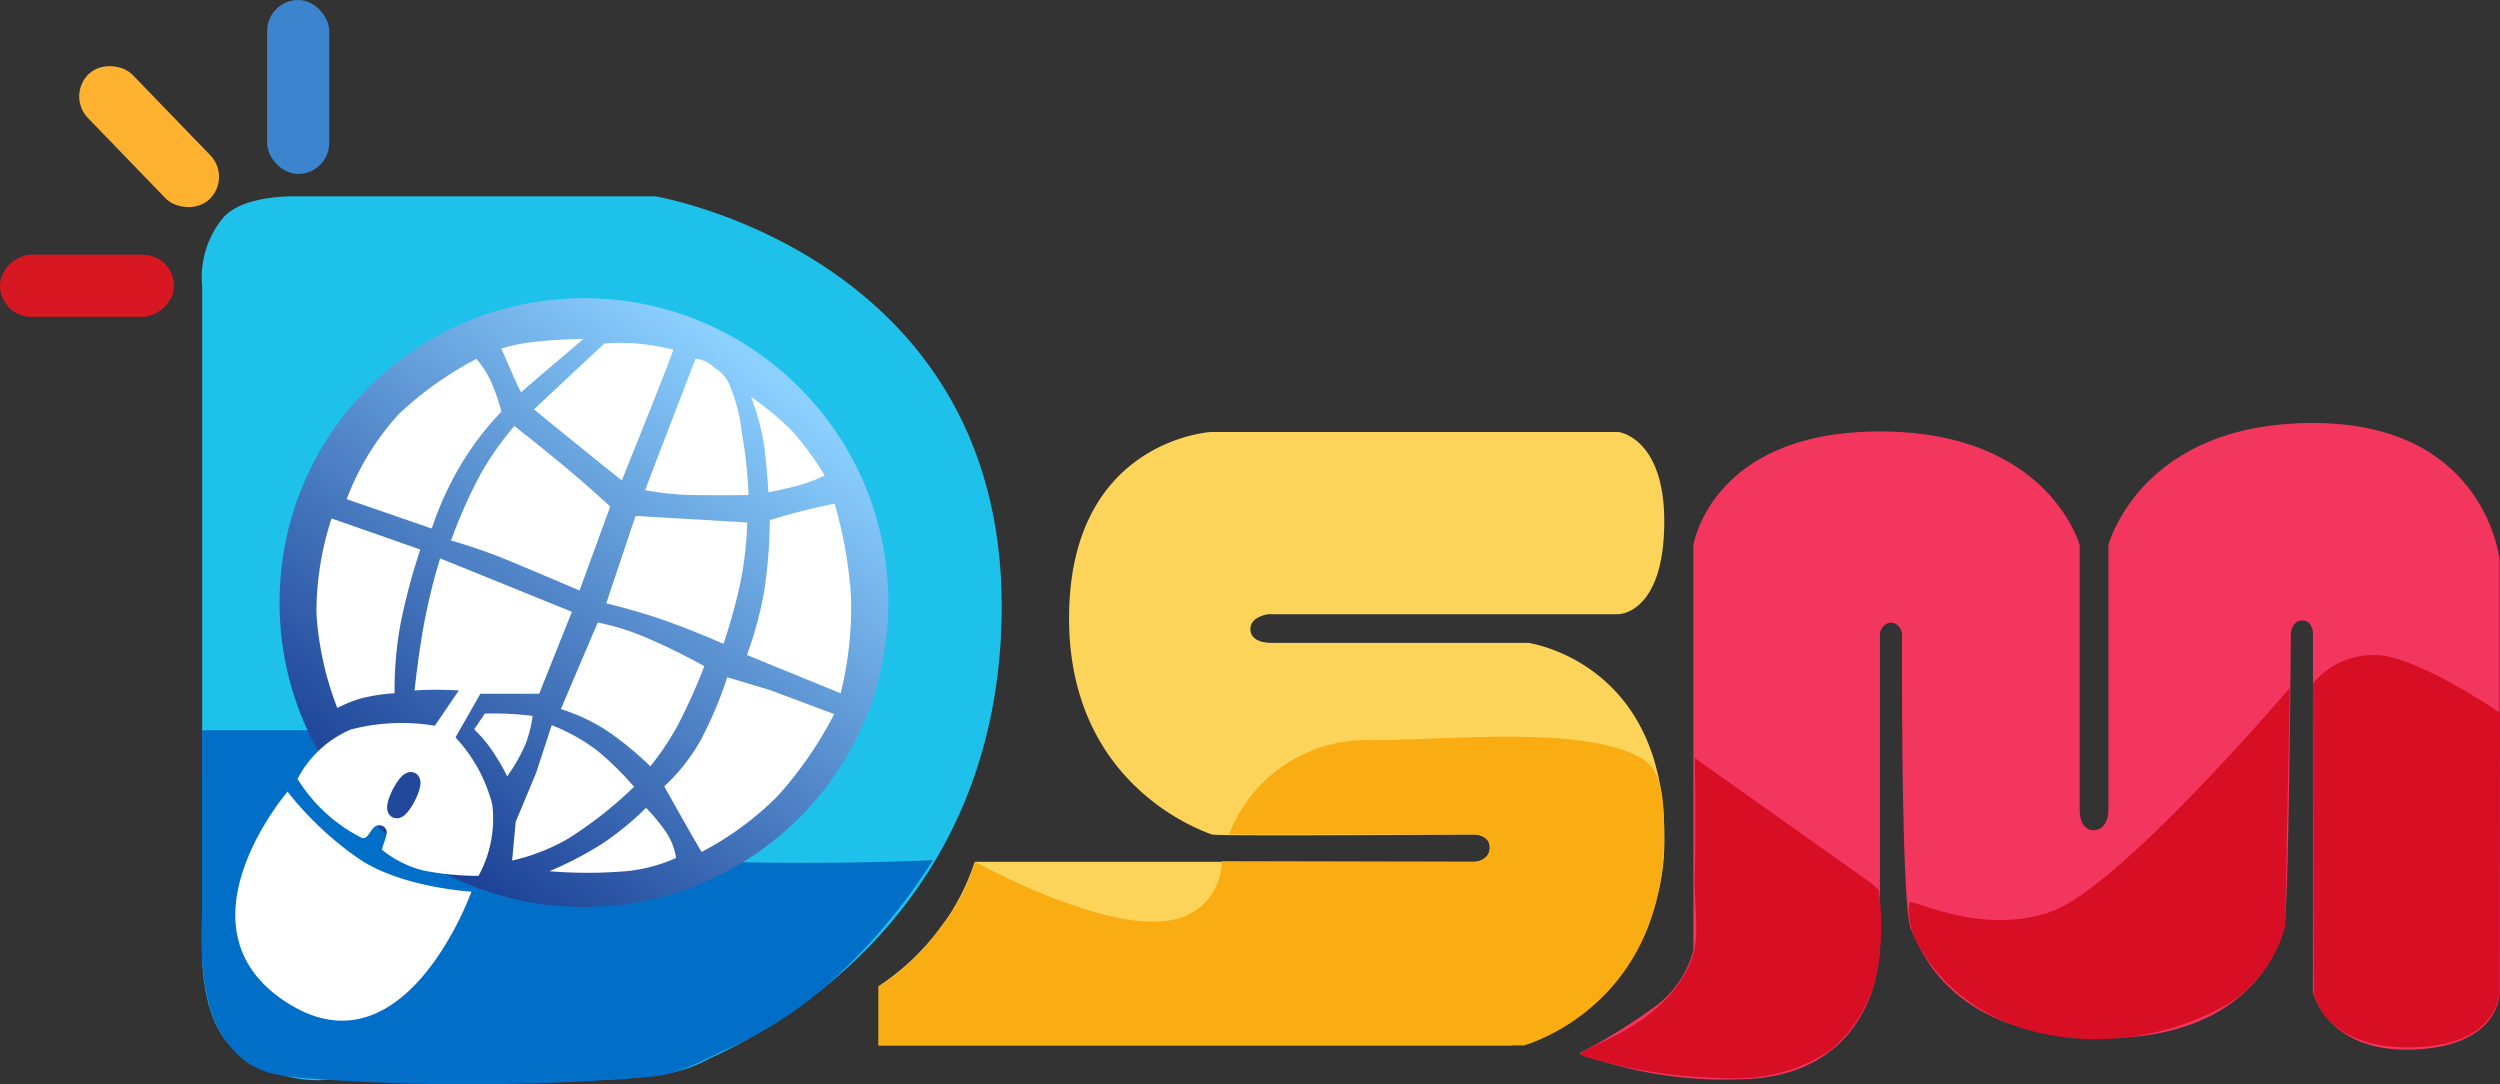 <svg xmlns="http://www.w3.org/2000/svg" xmlns:xlink="http://www.w3.org/1999/xlink" width="147.548" height="64" viewBox="0 0 147.548 64">
  <rect x="0" y="0" width="147.548" height="64" fill="#333333" stroke="none"/>
  <defs>
    <linearGradient id="linear-gradient" x1="0.765" y1="0.099" x2="0.17" y2="0.88" gradientUnits="objectBoundingBox">
      <stop offset="0" stop-color="#8bd0ff"/>
      <stop offset="1" stop-color="#1a3f94"/>
    </linearGradient>
  </defs>
  <g id="DMS로고" transform="translate(606.5 -3889)">
    <path id="패스_145" data-name="패스 145" d="M-588.97,3906.039a5.493,5.493,0,0,0-1.261,4.064v38.909s-.219,3.943,1.639,5.895a7.588,7.588,0,0,0,5.806,2.031h15.858a24.9,24.9,0,0,0,3.412-.262,8.144,8.144,0,0,0,3.233-.993c5.386-2.455,16.83-9.64,17.231-25.871.531-21.5-20.435-25.011-20.435-25.011h-21.12S-587.735,3904.671-588.97,3906.039Z" transform="translate(-4.337 -4.213)" fill="#1dc1ea"/>
    <path id="패스_146" data-name="패스 146" d="M-530.109,3949.138h29.514s.844-.04.882-.81-.882-.806-.882-.806-15.3.121-15.537,0-8.539-2.722-8.409-13,8.363-10.751,8.363-10.751h24.067s2.788.335,2.695,5.539-2.695,5.212-2.695,5.212h-20.66s-1.127.13-1.066.944,1.282.748,1.282.748h15.1s8.038,1.087,8.038,11.309a12.51,12.51,0,0,1-9.013,12.451h-37.355v-3.491a14.436,14.436,0,0,0,3.245-2.936A13.4,13.4,0,0,0-530.109,3949.138Z" transform="translate(-18.862 -9.274)" fill="#fcd459"/>
    <path id="패스_165" data-name="패스 165" d="M-531.095,3955.68s6.22,3.462,10.39,3.534,4.193-3.567,4.193-3.567l14.917.033s.844-.04.882-.81-.882-.806-.882-.806H-516.1a8.675,8.675,0,0,1,8.411-5.562c4.188,0,11.042-.733,14.81.575,1.858.639,2.462,1.246,2.462,4.987,0,10.221-8.277,12.451-8.277,12.451h-38.088v-3.491a12.871,12.871,0,0,0,3.752-3.622A10.471,10.471,0,0,0-531.095,3955.68Z" transform="translate(-17.862 -15.816)" fill="#faac13"/>
    <path id="패스_147" data-name="패스 147" d="M-479.378,3960.243a24.189,24.189,0,0,0,9.407,1.537c5.883-.055,7.427-3.972,7.85-5.161a10.442,10.442,0,0,0,.481-2.64v-18.556s.152-.59.656-.59.645.59.645.59-.071,16.214.53,17.495,2.359,6.362,11.222,6.433,10.507-5.5,10.793-6.433.407-17.495.407-17.495.072-.724.679-.724.622.724.622.724v21.2s.81,3.622,5.978,3.4,5.036-3.4,5.036-3.4v-25.5s-.786-8.077-11.015-8.077-12.07,7.219-12.07,7.219v15.678s-.01,1.1-.856,1.132-.837-1.132-.837-1.132v-15.678s-1.813-6.719-11.791-6.719-11.012,6.719-11.012,6.719v23.907a6.022,6.022,0,0,1-2.072,3.172A33.32,33.32,0,0,1-479.378,3960.243Z" transform="translate(-33.907 -9.081)" fill="#f2365d"/>
    <path id="패스_164" data-name="패스 164" d="M-590.254,3947.771h6.286s4,5.088,9.4,6.262c10.417,2.266,27.441,1.408,27.441,1.408a33.877,33.877,0,0,1-5.884,7.061,23.825,23.825,0,0,1-6.61,4.254c-2.888,1.447-3.314,1.4-4.941,1.533a129.707,129.707,0,0,1-19.908,0c-1.584-.184-3.256-.289-4.7-2.685s-1.081-6.9-1.081-6.9Z" transform="translate(-4.322 -15.676)" fill="#016fc8"/>
    <g id="그룹_14" data-name="그룹 14" transform="translate(-592.613 3906.599)">
      <circle id="타원_16" data-name="타원 16" cx="17.965" cy="17.965" r="17.965" transform="translate(2.612)" fill="url(#linear-gradient)"/>
      <path id="패스_148" data-name="패스 148" d="M-1039.562,3895.853a15.59,15.59,0,0,1,3.1-5.05,20.8,20.8,0,0,1,4.553-3.23,5.681,5.681,0,0,1,.849,1.3,11.517,11.517,0,0,1,.626,1.815,17.324,17.324,0,0,0-2.459,3.246,19.047,19.047,0,0,0-1.647,3.652Z" transform="translate(1046.137 -3883.99)" fill="#fff"/>
      <path id="패스_149" data-name="패스 149" d="M-1022.807,3895.943a17.93,17.93,0,0,0-2.048,2.935,29.89,29.89,0,0,0-1.689,3.823,31.932,31.932,0,0,1,3.547,1.245c1.916.8,4.036,1.705,4.036,1.705l1.813-4.957s-1.183-1.093-2.6-2.281S-1022.807,3895.943-1022.807,3895.943Z" transform="translate(1039.278 -3888.399)" fill="#fff"/>
      <path id="패스_150" data-name="패스 150" d="M-1005.461,3907.163l-1.729,5.161s1.592.364,3.321.961,3.6,1.427,3.6,1.427a32.784,32.784,0,0,0,1.028-3.756,21.5,21.5,0,0,0,.372-3.408Z" transform="translate(1029.082 -3894.311)" fill="#fff"/>
      <path id="패스_151" data-name="패스 151" d="M-988.287,3906.592a29.4,29.4,0,0,1-.338,4.223,21.8,21.8,0,0,1-1.014,3.737l5.532,2.26a21.1,21.1,0,0,0,.612-5.7,25.308,25.308,0,0,0-.971-5.49A37.47,37.47,0,0,0-988.287,3906.592Z" transform="translate(1019.835 -3893.494)" fill="#fff"/>
      <path id="패스_152" data-name="패스 152" d="M-1020.267,3885.642s1.129,2.648,1.179,2.573,3.673-3.148,3.673-3.148-1.673.031-2.886.175A10.56,10.56,0,0,0-1020.267,3885.642Z" transform="translate(1035.971 -3882.669)" fill="#fff"/>
      <path id="패스_153" data-name="패스 153" d="M-1016.214,3889.5s5.2,4.239,5.2,4.19,3.086-7.65,3.021-7.715a15.9,15.9,0,0,0-2.1-.357,12.243,12.243,0,0,0-1.966,0Z" transform="translate(1033.836 -3882.94)" fill="#fff"/>
      <path id="패스_154" data-name="패스 154" d="M-999.354,3887.551s-3.011,7.8-2.974,7.759a17.141,17.141,0,0,0,2.849.287c1.521.019,3.249,0,3.249,0a26.6,26.6,0,0,0-.409-3.761,9.6,9.6,0,0,0-.654-2.6,2.214,2.214,0,0,0-.983-1.176A1.734,1.734,0,0,0-999.354,3887.551Z" transform="translate(1026.52 -3883.978)" fill="#fff"/>
      <path id="패스_155" data-name="패스 155" d="M-988.1,3897.944s1.093-.2,1.924-.449a9.083,9.083,0,0,0,1.4-.538,18.264,18.264,0,0,0-1.9-2.6,16.978,16.978,0,0,0-2.452-2.038,14.358,14.358,0,0,1,.78,2.907C-988.186,3896.557-988.1,3897.944-988.1,3897.944Z" transform="translate(1019.566 -3886.491)" fill="#fff"/>
      <path id="패스_156" data-name="패스 156" d="M-1042.447,3907.471a17.789,17.789,0,0,0-.893,5.593,18.509,18.509,0,0,0,1.234,5.6,6.858,6.858,0,0,1,1.51-.6,11.276,11.276,0,0,1,1.867-.277,21.688,21.688,0,0,1,.329-3.98,35.924,35.924,0,0,1,1.191-4.5Z" transform="translate(1048.13 -3894.473)" fill="#fff"/>
      <path id="패스_157" data-name="패스 157" d="M-1036.174,3920.246a20.7,20.7,0,0,0-2.611,0s.229-2.239.607-4.187a36.322,36.322,0,0,1,.9-3.609l7.779,3.153-1.932,4.836h-3.468l-1.473,2.58a9.071,9.071,0,0,1,2.171,3.95,7.006,7.006,0,0,1-.809,4.218,16.67,16.67,0,0,1-3.273-.317,6.381,6.381,0,0,1-2.429-1.223c-.025-.092.341-.84.275-1.119a.443.443,0,0,0-.643-.27c-.292.116-.478.874-.856.671a9.474,9.474,0,0,1-3.758-3.464,6.341,6.341,0,0,1,3.146-2.914,11.872,11.872,0,0,1,4.958-.222Z" transform="translate(1049.366 -3897.095)" fill="#fff"/>
      <path id="패스_158" data-name="패스 158" d="M-1023.031,3931.814l-.631.93a7.873,7.873,0,0,1,.989,1.149,12.938,12.938,0,0,1,.962,1.624,10.411,10.411,0,0,0,1.035-1.794,6.979,6.979,0,0,0,.464-1.774A19.14,19.14,0,0,0-1023.031,3931.814Z" transform="translate(1037.76 -3907.298)" fill="#fff"/>
      <path id="패스_159" data-name="패스 159" d="M-1010.671,3920.45l-2.175,5.11a11.31,11.31,0,0,1,2.639,1.225,18.979,18.979,0,0,1,2.639,2.154,16.184,16.184,0,0,0,1.647-2.471,34.028,34.028,0,0,0,1.542-3.442s-1.642-.913-3.294-1.625A14.978,14.978,0,0,0-1010.671,3920.45Z" transform="translate(1032.062 -3901.311)" fill="#fff"/>
      <path id="패스_160" data-name="패스 160" d="M-1016.591,3933.258l-.926,2.826-1.2,2.875-.211,2.29a11.814,11.814,0,0,0,3.314-1.3,23.85,23.85,0,0,0,3.882-3.054,17.812,17.812,0,0,0-2.144-2.112A11.132,11.132,0,0,0-1016.591,3933.258Z" transform="translate(1035.267 -3908.058)" fill="#fff"/>
      <path id="패스_161" data-name="패스 161" d="M-1008.574,3943.572a17.512,17.512,0,0,1-2.576,2.112,21.068,21.068,0,0,1-3.125,1.626,27.062,27.062,0,0,0,4.519,0,9.319,9.319,0,0,0,2.956-.781,3.7,3.7,0,0,0-.507-1.394A10.056,10.056,0,0,0-1008.574,3943.572Z" transform="translate(1032.814 -3913.492)" fill="#fff"/>
      <path id="패스_162" data-name="패스 162" d="M-999.951,3933.724s2.217,3.969,2.217,3.863a18.267,18.267,0,0,0,4.455-3.273,22.662,22.662,0,0,0,3.358-4.856l-3.78-1.415-2.534-.76a22.811,22.811,0,0,1-1.626,3.822A11.246,11.246,0,0,1-999.951,3933.724Z" transform="translate(1025.268 -3904.911)" fill="#fff"/>
      <path id="패스_163" data-name="패스 163" d="M-1050.374,3941.553a19.3,19.3,0,0,0,4.27,4c2.534,1.677,6.586,1.9,6.586,1.9s-3.92,10.977-10.855,6.574S-1050.374,3941.553-1050.374,3941.553Z" transform="translate(1053.457 -3912.429)" fill="#fff"/>
    </g>
    <g id="타원_17" data-name="타원 17" transform="matrix(0.891, 0.454, -0.454, 0.891, -582.656, 3934.29)" fill="#fff" stroke="#21489a" stroke-width="1">
      <ellipse cx="0.733" cy="1.467" rx="0.733" ry="1.467" stroke="none"/>
      <ellipse cx="0.733" cy="1.467" rx="0.233" ry="0.967" fill="none"/>
    </g>
    <rect id="사각형_4" data-name="사각형 4" width="3.666" height="10.266" rx="1.833" transform="translate(-590.735 3889)" fill="#3c84cd"/>
    <rect id="사각형_5" data-name="사각형 5" width="3.666" height="10.266" rx="1.833" transform="matrix(0.719, -0.695, 0.695, 0.719, -602.585, 3894.647)" fill="#ffb130"/>
    <rect id="사각형_6" data-name="사각형 6" width="3.666" height="10.266" rx="1.833" transform="translate(-606.5 3907.698) rotate(-90)" fill="#d71823"/>
    <path id="패스_166" data-name="패스 166" d="M-472.452,3950l10.454,7.418.406.375a15.562,15.562,0,0,1-.1,4.82,8.074,8.074,0,0,1-2.755,4.631,9.8,9.8,0,0,1-5.68,1.661,30.678,30.678,0,0,1-8.922-1.312c-1-.387,4.817-1.378,6.43-5.767.482-1.312.131-2.979.169-4.829C-472.374,3953.4-472.452,3950-472.452,3950Z" transform="translate(-34.024 -16.265)" fill="#d80e25"/>
    <path id="패스_167" data-name="패스 167" d="M-452.787,3956.9c.276-.221,4.259,1.978,8.351.539s14.1-13.21,14.1-13.21l-.268,14.037a7.959,7.959,0,0,1-3.3,4.582,15.97,15.97,0,0,1-8.092,2.117c-6.052-.118-9.2-3.379-10.45-5.921A4.02,4.02,0,0,1-452.787,3956.9Z" transform="translate(-41.023 -14.63)" fill="#d80e25"/>
    <path id="패스_168" data-name="패스 168" d="M-420.289,3943.383a4.654,4.654,0,0,1,4.275-1.617c2.613.5,6.764,3.359,6.764,3.359l-.054,16.451s.072,2.992-4.635,3.269c-2.945.176-4.734-.669-5.743-1.956a3.919,3.919,0,0,1-.554-1.206C-420.235,3961.96-420.289,3943.383-420.289,3943.383Z" transform="translate(-49.702 -14.053)" fill="#d80e25"/>
  </g>
</svg>
